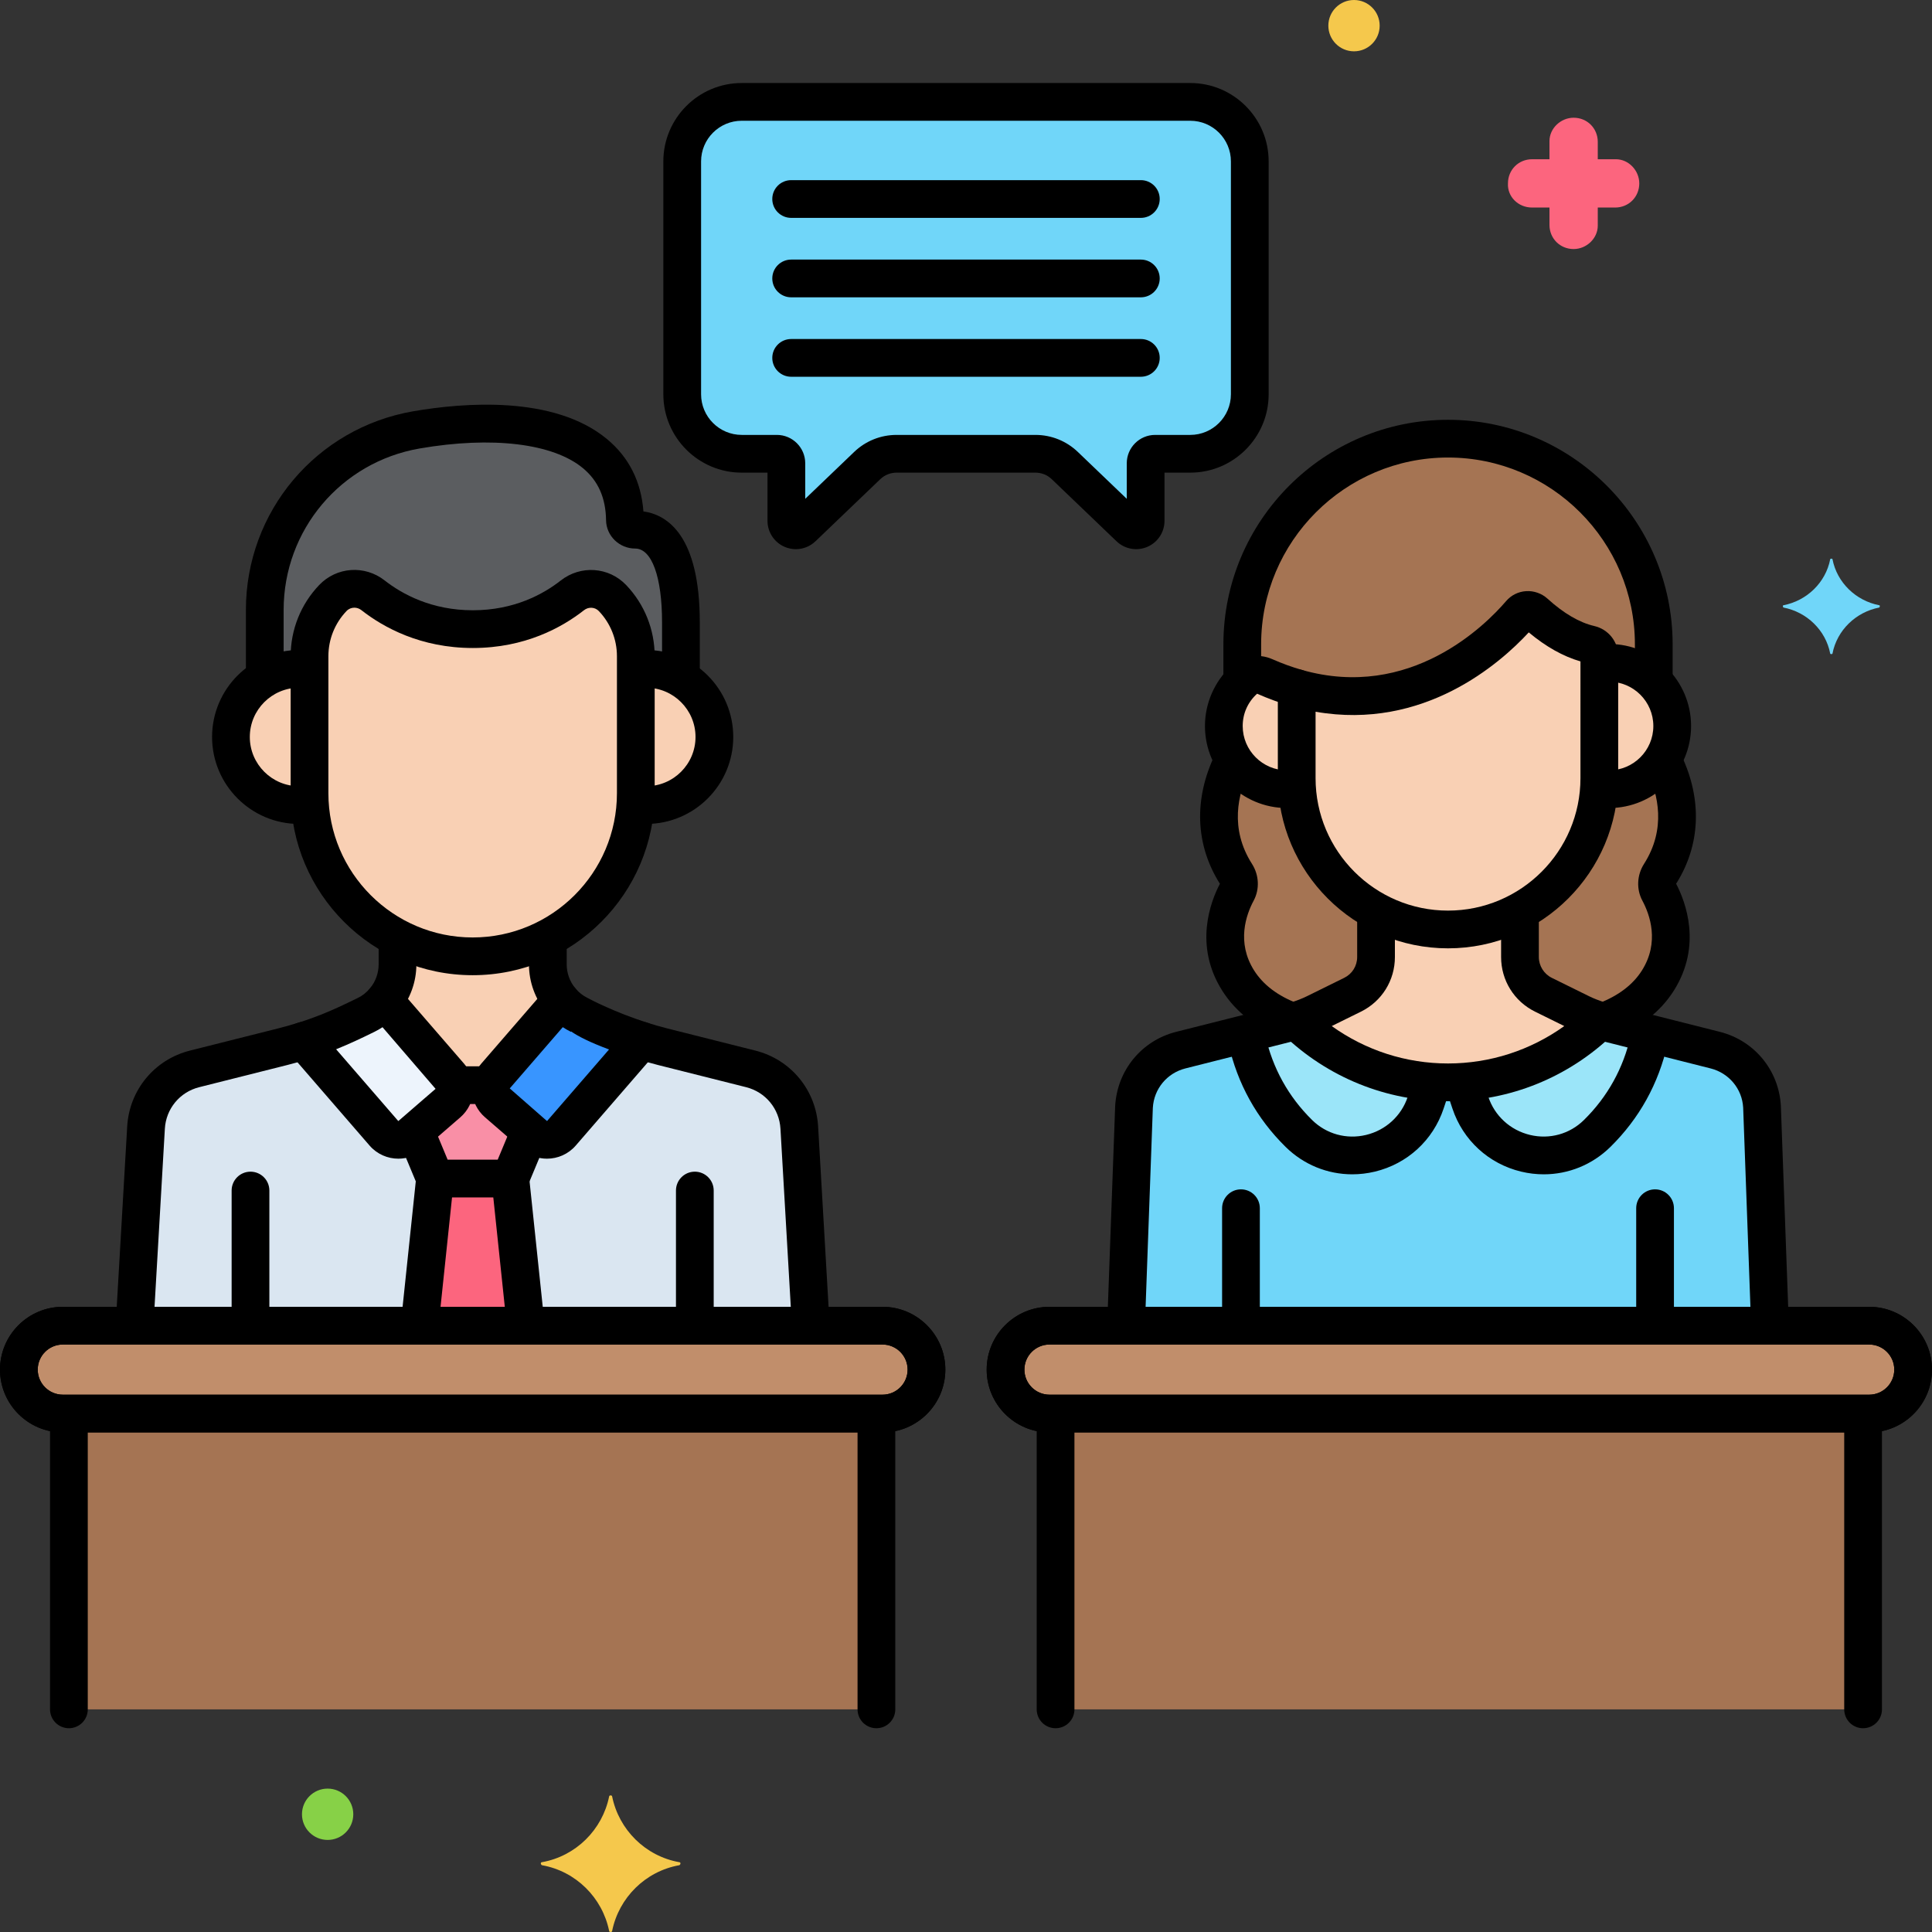 <?xml version="1.0" encoding="utf-8"?>
<!-- Generator: Adobe Illustrator 24.0.0, SVG Export Plug-In . SVG Version: 6.00 Build 0)  -->
<svg version="1.1" xmlns="http://www.w3.org/2000/svg" xmlns:xlink="http://www.w3.org/1999/xlink" x="0px" y="0px"
	 viewBox="0 0 256 256" enable-background="new 0 0 256 256" xml:space="preserve">
<rect x="0" y="0" width="256" height="256" fill="#333333" stroke="none"/>
<g id="Layer_1">
</g>
<g id="Layer_2">
</g>
<g id="Layer_3">
</g>
<g id="Layer_4">
</g>
<g id="Layer_5">
</g>
<g id="Layer_6">
</g>
<g id="Layer_7">
</g>
<g id="Layer_8">
</g>
<g id="Layer_9">
</g>
<g id="Layer_10">
</g>
<g id="Layer_11">
</g>
<g id="Layer_12">
</g>
<g id="Layer_13">
</g>
<g id="Layer_14">
</g>
<g id="Layer_15">
</g>
<g id="Layer_16">
</g>
<g id="Layer_17">
</g>
<g id="Layer_18">
</g>
<g id="Layer_19">
</g>
<g id="Layer_20">
</g>
<g id="Layer_21">
</g>
<g id="Layer_22">
</g>
<g id="Layer_23">
</g>
<g id="Layer_24">
</g>
<g id="Layer_25">
</g>
<g id="Layer_26">
</g>
<g id="Layer_27">
</g>
<g id="Layer_28">
</g>
<g id="Layer_29">
</g>
<g id="Layer_30">
</g>
<g id="Layer_31">
</g>
<g id="Layer_32">
</g>
<g id="Layer_33">
</g>
<g id="Layer_34">
</g>
<g id="Layer_35">
</g>
<g id="Layer_36">
</g>
<g id="Layer_37">
</g>
<g id="Layer_38">
</g>
<g id="Layer_39">
</g>
<g id="Layer_40">
</g>
<g id="Layer_41">
</g>
<g id="Layer_42">
</g>
<g id="Layer_43">
</g>
<g id="Layer_44">
</g>
<g id="Layer_45">
</g>
<g id="Layer_46">
</g>
<g id="Layer_47">
</g>
<g id="Layer_48">
</g>
<g id="Layer_49">
</g>
<g id="Layer_50">
</g>
<g id="Layer_51">
</g>
<g id="Layer_52">
</g>
<g id="Layer_53">
</g>
<g id="Layer_54">
</g>
<g id="Layer_55">
</g>
<g id="Layer_56">
</g>
<g id="Layer_57">
</g>
<g id="Layer_58">
</g>
<g id="Layer_59">
</g>
<g id="Layer_60">
</g>
<g id="Layer_61">
</g>
<g id="Layer_62">
</g>
<g id="Layer_63">
</g>
<g id="Layer_64">
</g>
<g id="Layer_65">
</g>
<g id="Layer_66">
</g>
<g id="Layer_67">
</g>
<g id="Layer_68">
</g>
<g id="Layer_69">
</g>
<g id="Layer_70">
</g>
<g id="Layer_71">
</g>
<g id="Layer_72">
</g>
<g id="Layer_73">
</g>
<g id="Layer_74">
</g>
<g id="Layer_75">
</g>
<g id="Layer_76">
</g>
<g id="Layer_77">
</g>
<g id="Layer_78">
</g>
<g id="Layer_79">
</g>
<g id="Layer_80">
</g>
<g id="Layer_81">
</g>
<g id="Layer_82">
</g>
<g id="Layer_83">
</g>
<g id="Layer_84">
</g>
<g id="Layer_85">
</g>
<g id="Layer_86">
</g>
<g id="Layer_87">
</g>
<g id="Layer_88">
</g>
<g id="Layer_89">
</g>
<g id="Layer_90">
</g>
<g id="Layer_91">
</g>
<g id="Layer_92">
</g>
<g id="Layer_93">
	<g>
		<g>
			<path fill="#70D6F9" d="M157.717,13.5c-14.828,0-48.308,0-59.434,0c-4.337,0-7.885,3.548-7.885,7.885v30.857
				c0,4.337,3.548,7.885,7.885,7.885h4.656c0.695,0,1.258,0.563,1.258,1.258v7.622c0,1.108,1.328,1.675,2.128,0.908l8.582-8.224
				c1.047-1.004,2.442-1.564,3.893-1.564c3.752,0,14.67,0,18.4,0c1.451,0,2.846,0.561,3.893,1.564l8.582,8.224
				c0.8,0.767,2.128,0.2,2.128-0.908v-7.622c0-0.695,0.563-1.258,1.258-1.258h4.656c4.337,0,7.885-3.548,7.885-7.885V21.385
				C165.602,17.048,162.054,13.5,157.717,13.5z"/>
		</g>
		<g>
			<path fill="#70D6F9" d="M249.013,80.2c-3.1-0.6-5.6-3-6.2-6.1c0-0.1-0.3-0.1-0.3,0c-0.6,3.1-3.1,5.5-6.2,6.1
				c-0.1,0-0.1,0.2,0,0.3c3.1,0.6,5.6,3,6.2,6.1c0,0.1,0.3,0.1,0.3,0c0.6-3.1,3.1-5.5,6.2-6.1
				C249.113,80.4,249.113,80.2,249.013,80.2z"/>
		</g>
		<g>
			<path fill="#FC657E" d="M203.013,27.5h2.3v2.3c0,1.8,1.4,3.2,3.2,3.2c1.7,0,3.2-1.4,3.2-3.1v-0.1v-2.3h2.3c1.8,0,3.2-1.4,3.2-3.2
				c0-1.7-1.4-3.2-3.1-3.2h-0.1h-2.3v-2.3c0-1.8-1.4-3.2-3.2-3.2c-1.7,0-3.2,1.4-3.2,3.1v0.1v2.3h-2.3c-1.8,0-3.2,1.4-3.2,3.2
				C199.713,26,201.113,27.5,203.013,27.5C202.913,27.5,202.913,27.5,203.013,27.5z"/>
		</g>
		<g>
			<circle fill="#F5C84C" cx="179.413" cy="3.4" r="3.4"/>
		</g>
		<g>
			<circle fill="#87D147" cx="43.413" cy="240.4" r="3.4"/>
		</g>
		<g>
			<path fill="#F5C84C" d="M71.813,246.75c4.5-0.8,8-4.3,8.9-8.7c0-0.2,0.4-0.2,0.4,0c0.9,4.4,4.4,7.9,8.9,8.7c0.2,0,0.2,0.3,0,0.4
				c-4.5,0.8-8,4.3-8.9,8.7c0,0.2-0.4,0.2-0.4,0c-0.9-4.4-4.4-7.9-8.9-8.7C71.613,247.05,71.613,246.75,71.813,246.75z"/>
		</g>
		<g>
			<path d="M105.456,72.768c-0.497,0-0.998-0.099-1.475-0.302c-1.388-0.592-2.284-1.949-2.284-3.458v-6.38h-3.414
				c-5.727,0-10.386-4.659-10.386-10.386V21.385C87.897,15.658,92.557,11,98.283,11h59.434c5.727,0,10.386,4.658,10.386,10.385
				v30.857c0,5.727-4.659,10.386-10.386,10.386h-3.414v6.38c0,1.509-0.896,2.866-2.284,3.458c-1.388,0.588-2.986,0.298-4.075-0.746
				l-8.58-8.223c-0.585-0.561-1.354-0.869-2.163-0.869h-18.4c-0.81,0-1.578,0.309-2.163,0.869l-8.583,8.224
				C107.341,72.406,106.407,72.768,105.456,72.768z M118.8,57.628h18.4c2.104,0,4.102,0.803,5.622,2.259l6.48,6.21v-4.71
				c0-2.072,1.686-3.759,3.758-3.759h4.656c2.97,0,5.386-2.416,5.386-5.386V21.385c0-2.969-2.416-5.385-5.386-5.385H98.283
				c-2.97,0-5.386,2.416-5.386,5.385v30.857c0,2.97,2.416,5.386,5.386,5.386h4.656c2.072,0,3.758,1.687,3.758,3.759v4.71l6.48-6.209
				C114.698,58.431,116.694,57.628,118.8,57.628z"/>
		</g>
		<g>
			<path fill="#DAE6F1" d="M107.433,175.659l-1.521-26.228c-0.208-3.728-2.815-6.887-6.435-7.798l-11.704-2.946
				c-0.958-0.241-1.878-0.51-2.76-0.791l-10.615,12.261c-0.917,1.06-2.52,1.175-3.58,0.258l-4.908-4.25
				c-0.705-0.61-0.981-1.521-0.825-2.376h-4.909c0.156,0.855-0.121,1.766-0.825,2.376l-4.909,4.25
				c-1.06,0.917-2.662,0.802-3.58-0.258l-10.608-12.253c-0.866,0.271-1.774,0.533-2.766,0.783l-11.704,2.946
				c-3.62,0.911-6.228,4.071-6.435,7.798l-1.521,26.228H107.433z"/>
		</g>
		<g>
			<path fill="#F9D0B4" d="M81.16,79.245c-1.414-1.482-3.712-1.619-5.323-0.354c-2.548,2-6.956,4.472-13.182,4.472
				c-6.241,0-10.673-2.484-13.231-4.486c-1.61-1.26-3.904-1.119-5.314,0.361l-0.007,0.008c-1.982,2.079-3.088,4.841-3.088,7.713
				v18.142c0,11.89,9.728,21.617,21.617,21.617h0c11.89,0,21.617-9.728,21.617-21.617V86.958
				C84.248,84.086,83.142,81.324,81.16,79.245z"/>
		</g>
		<g>
			<path fill="#F9D0B4" d="M85.635,88.626c-0.472,0-0.935,0.04-1.387,0.11c0,2.3,0,12.946,0,16.365c0,0.488-0.022,0.97-0.054,1.45
				c0.471,0.076,0.95,0.126,1.442,0.126c4.985,0,9.025-4.041,9.025-9.025C94.661,92.666,90.62,88.626,85.635,88.626z"/>
		</g>
		<g>
			<path fill="#F9D0B4" d="M41.013,105.101c0-2.24,0-11.912,0-16.365c-0.452-0.07-0.915-0.11-1.387-0.11
				c-4.985,0-9.025,4.041-9.025,9.025c0,4.985,4.041,9.025,9.025,9.025c0.492,0,0.971-0.05,1.442-0.126v0
				C41.035,106.071,41.013,105.588,41.013,105.101z"/>
		</g>
		<g>
			<path fill="#5B5D60" d="M84.167,70.186c-0.724,0-1.352-0.558-1.361-1.282C82.64,56.857,68.885,54.595,55.186,56.96
				c-11.614,2.006-20.103,12.077-20.103,23.863v9.038c1.336-0.781,2.885-1.236,4.543-1.236c0.472,0,0.935,0.04,1.387,0.11v-1.777
				c0-2.872,1.106-5.635,3.088-7.713l0.007-0.008c1.411-1.479,3.704-1.621,5.314-0.361c2.558,2.002,6.99,4.486,13.231,4.486
				c6.226,0,10.635-2.472,13.182-4.472c1.611-1.265,3.91-1.128,5.323,0.354c1.982,2.079,3.088,4.841,3.088,7.713v1.777
				c0.452-0.07,0.915-0.11,1.387-0.11c1.679,0,3.245,0.467,4.591,1.265c0-2.522,0-5.113,0-7.421
				C90.226,71.684,86.331,70.186,84.167,70.186z"/>
		</g>
		<g>
			<path fill="#3895ff" d="M70.819,150.415c1.06,0.917,2.663,0.802,3.58-0.258l10.615-12.261c-4.827-1.534-8.312-3.442-8.259-3.415
				c-0.952-0.47-1.774-1.127-2.43-1.913l-8.672,10.017c-0.918,1.06-0.802,2.663,0.257,3.58L70.819,150.415z"/>
		</g>
		<g>
			<path fill="#EDF4FC" d="M50.862,150.157c0.917,1.06,2.52,1.175,3.58,0.258l4.909-4.25c1.06-0.917,1.175-2.52,0.258-3.58
				l-8.672-10.017c-0.656,0.786-1.478,1.443-2.43,1.913c-2.697,1.33-5.136,2.448-8.252,3.423L50.862,150.157z"/>
		</g>
		<g>
			<path fill="#F9D0B4" d="M59.608,142.585c0.307,0.355,0.489,0.773,0.568,1.204h4.909c0.079-0.431,0.26-0.849,0.568-1.204
				l8.672-10.017c-1.101-1.319-1.735-3.003-1.735-4.785v-3.518c-2.985,1.563-6.373,2.453-9.959,2.453
				c-3.587,0-6.973-0.89-9.959-2.453v3.518c0,1.782-0.635,3.466-1.735,4.785L59.608,142.585z"/>
		</g>
		<g>
			<path fill="#F98FA6" d="M55.038,149.899l2.608,6.263h9.969l2.608-6.263l-4.313-3.734c-0.704-0.61-0.981-1.521-0.825-2.376h-4.909
				c0.156,0.855-0.121,1.766-0.825,2.376L55.038,149.899z"/>
		</g>
		<g>
			<polygon fill="#FC657E" points="69.664,175.659 67.615,156.163 57.646,156.163 55.597,175.659 			"/>
		</g>
		<g>
			<path d="M107.358,176.911c-1.314,0-2.417-1.026-2.493-2.355l-1.449-24.979c-0.148-2.655-1.976-4.871-4.549-5.519l-11.704-2.945
				c-0.948-0.24-1.898-0.513-2.907-0.834c-1.316-0.418-2.043-1.824-1.625-3.14c0.418-1.316,1.824-2.049,3.14-1.624
				c0.912,0.29,1.767,0.535,2.614,0.749l11.701,2.944c4.707,1.185,8.051,5.237,8.321,10.085l1.448,24.974
				c0.08,1.378-0.973,2.561-2.351,2.641C107.457,176.91,107.407,176.911,107.358,176.911z"/>
		</g>
		<g>
			<path d="M17.921,176.597c-0.049,0-0.098-0.001-0.147-0.004c-1.378-0.08-2.431-1.263-2.351-2.641l1.43-24.665
				c0.27-4.842,3.614-8.895,8.321-10.079l11.704-2.945c0.873-0.22,1.732-0.463,2.628-0.744c1.32-0.414,2.721,0.32,3.133,1.638
				c0.414,1.317-0.32,2.721-1.637,3.134c-0.987,0.31-1.937,0.578-2.903,0.821l-11.704,2.946c-2.574,0.647-4.402,2.863-4.55,5.514
				l-1.431,24.67C20.337,175.57,19.235,176.597,17.921,176.597z"/>
		</g>
		<g>
			<path d="M62.631,129.219c-13.298,0-24.118-10.819-24.118-24.118V86.958c0-3.53,1.342-6.882,3.779-9.438
				c2.306-2.417,6.032-2.677,8.671-0.612c2.305,1.805,6.204,3.955,11.691,3.955c5.473,0,9.35-2.142,11.639-3.938
				c2.644-2.074,6.374-1.817,8.675,0.596h0c2.437,2.557,3.779,5.908,3.779,9.438v18.143
				C86.748,118.399,75.929,129.219,62.631,129.219z M46.954,80.521c-0.381,0-0.757,0.148-1.036,0.441
				c-1.554,1.629-2.405,3.756-2.405,5.995v18.143c0,10.542,8.576,19.118,19.117,19.118c10.542,0,19.118-8.576,19.118-19.118V86.958
				c0-2.239-0.852-4.366-2.398-5.987c-0.516-0.541-1.362-0.591-1.969-0.113c-2.909,2.283-7.825,5.005-14.727,5.005
				c-6.912,0-11.848-2.729-14.772-5.018C47.605,80.628,47.277,80.521,46.954,80.521z"/>
		</g>
		<g>
			<path d="M92.069,176.598c-1.381,0-2.5-1.119-2.5-2.5v-16.345c0-1.381,1.119-2.5,2.5-2.5s2.5,1.119,2.5,2.5v16.345
				C94.569,175.479,93.45,176.598,92.069,176.598z"/>
		</g>
		<g>
			<path d="M33.192,176.598c-1.381,0-2.5-1.119-2.5-2.5v-16.345c0-1.381,1.119-2.5,2.5-2.5s2.5,1.119,2.5,2.5v16.345
				C35.692,175.479,34.573,176.598,33.192,176.598z"/>
		</g>
		<g>
			<path d="M85.635,109.177c-1.381,0-2.5-1.119-2.5-2.5s1.119-2.5,2.5-2.5c3.598,0,6.525-2.928,6.525-6.525
				s-2.927-6.525-6.525-6.525c-1.381,0-2.5-1.119-2.5-2.5s1.119-2.5,2.5-2.5c6.355,0,11.525,5.17,11.525,11.525
				S91.99,109.177,85.635,109.177z"/>
		</g>
		<g>
			<path d="M39.626,109.177c-6.355,0-11.525-5.17-11.525-11.525s5.17-11.525,11.525-11.525c1.381,0,2.5,1.119,2.5,2.5
				s-1.119,2.5-2.5,2.5c-3.598,0-6.525,2.928-6.525,6.525s2.927,6.525,6.525,6.525c1.381,0,2.5,1.119,2.5,2.5
				S41.007,109.177,39.626,109.177z"/>
		</g>
		<g>
			<path d="M35.083,91.711c-1.381,0-2.5-1.119-2.5-2.5v-8.388c0-13.035,9.327-24.107,22.177-26.327
				c6.565-1.132,18.631-2.161,25.676,3.689c2.903,2.41,4.522,5.628,4.821,9.577c3.191,0.458,7.469,3.218,7.469,14.707v6.605
				c0,1.381-1.119,2.5-2.5,2.5s-2.5-1.119-2.5-2.5V82.47c0-6.035-1.364-9.784-3.559-9.784c-2.101,0-3.833-1.682-3.861-3.748
				c-0.041-2.968-1.043-5.228-3.064-6.905c-3.959-3.288-12.043-4.264-21.631-2.608c-10.446,1.804-18.028,10.804-18.028,21.399v8.388
				C37.583,90.592,36.464,91.711,35.083,91.711z"/>
		</g>
		<g>
			<path d="M72.477,153.531c-1.169,0-2.343-0.402-3.294-1.226v-0.001l-4.909-4.25c-1.018-0.88-1.631-2.104-1.728-3.447
				c-0.096-1.342,0.335-2.642,1.216-3.659l8.672-10.017c0.479-0.554,1.176-0.921,1.913-0.863c0.733,0.007,1.427,0.335,1.896,0.897
				c0.448,0.537,0.992,0.966,1.617,1.273c0.041,0.021,0.08,0.041,0.119,0.063c0.196,0.105,3.426,1.825,7.792,3.212
				c0.801,0.255,1.421,0.896,1.649,1.704c0.228,0.81,0.034,1.68-0.516,2.315l-10.615,12.261
				C75.294,152.942,73.889,153.531,72.477,153.531z M72.455,148.524c0.015,0.014,0.04,0.012,0.054-0.004l8.191-9.46
				c-2.588-0.966-4.116-1.755-5.025-2.389l-0.025,0.052c-0.375-0.185-0.735-0.392-1.079-0.618l-7.027,8.116L72.455,148.524z"/>
		</g>
		<g>
			<path d="M52.785,153.531c-1.413,0-2.817-0.589-3.813-1.737l0,0l-10.608-12.253c-0.552-0.638-0.745-1.51-0.515-2.32
				s0.854-1.451,1.659-1.702c2.832-0.886,5.119-1.911,7.892-3.279c0.625-0.308,1.169-0.736,1.617-1.273
				c0.47-0.563,1.163-0.891,1.896-0.897c0.735-0.045,1.433,0.31,1.913,0.863l8.672,10.017c0.881,1.018,1.313,2.317,1.216,3.659
				c-0.097,1.343-0.71,2.567-1.728,3.448l-4.909,4.249C55.127,153.128,53.954,153.531,52.785,153.531z M52.752,148.521
				c0.014,0.017,0.039,0.02,0.054,0.004l4.909-4.249l-7.029-8.166c-0.343,0.226-0.702,0.431-1.074,0.614
				c-1.79,0.883-3.398,1.635-5.075,2.308L52.752,148.521z"/>
		</g>
		<g>
			<path d="M50.935,135.068c-0.565,0-1.133-0.19-1.601-0.581c-1.06-0.884-1.202-2.461-0.317-3.521
				c0.745-0.893,1.155-2.023,1.155-3.184v-2.945c0-1.381,1.119-2.5,2.5-2.5s2.5,1.119,2.5,2.5v2.945
				c0,2.329-0.822,4.598-2.316,6.387C52.361,134.763,51.65,135.068,50.935,135.068z"/>
		</g>
		<g>
			<path d="M74.327,135.068c-0.716,0-1.426-0.306-1.921-0.898c-1.494-1.789-2.316-4.058-2.316-6.387v-2.945
				c0-1.381,1.119-2.5,2.5-2.5s2.5,1.119,2.5,2.5v2.945c0,1.16,0.41,2.291,1.155,3.184c0.885,1.06,0.743,2.637-0.317,3.521
				C75.459,134.878,74.891,135.068,74.327,135.068z"/>
		</g>
		<g>
			<path d="M64.625,146.289h-3.594c-1.381,0-2.5-1.119-2.5-2.5s1.119-2.5,2.5-2.5h3.594c1.381,0,2.5,1.119,2.5,2.5
				S66.006,146.289,64.625,146.289z"/>
		</g>
		<g>
			<path d="M67.615,158.662h-9.969c-1.009,0-1.92-0.607-2.308-1.539l-2.262-5.432c-0.531-1.274,0.072-2.738,1.347-3.269
				c1.273-0.533,2.737,0.07,3.269,1.347l1.621,3.893h6.635l1.743-4.186c0.531-1.276,1.995-1.88,3.269-1.347
				c1.275,0.53,1.878,1.994,1.347,3.269l-2.384,5.725C69.535,158.055,68.625,158.662,67.615,158.662z"/>
		</g>
		<g>
			<path d="M69.531,176.917c-1.264,0-2.349-0.954-2.483-2.238l-1.918-18.255c-0.145-1.374,0.852-2.604,2.225-2.748
				c1.377-0.146,2.604,0.852,2.748,2.225l1.918,18.255c0.145,1.374-0.852,2.604-2.225,2.748
				C69.706,176.913,69.618,176.917,69.531,176.917z"/>
		</g>
		<g>
			<path d="M55.764,176.597c-0.087,0-0.175-0.004-0.264-0.014c-1.373-0.145-2.37-1.374-2.225-2.748L55.16,155.9
				c0.144-1.373,1.376-2.369,2.748-2.225c1.373,0.145,2.37,1.374,2.225,2.748l-1.885,17.935
				C58.113,175.643,57.028,176.597,55.764,176.597z"/>
		</g>
		<g>
			<path fill="#F9D0B4" d="M213.205,87.83c-0.438,0-0.867,0.037-1.287,0.102c0,2.133,0,12.006,0,15.178v0v0
				c0,0.452-0.021,0.9-0.051,1.345c0.436,0.07,0.881,0.117,1.337,0.117c4.623,0,8.371-3.748,8.371-8.371
				C221.576,91.578,217.828,87.83,213.205,87.83z"/>
		</g>
		<g>
			<path fill="#F9D0B4" d="M171.82,91.17c-1.377-0.392-2.791-0.9-4.24-1.54c-0.935-0.413-2.027-0.223-2.773,0.476
				c-1.626,1.525-2.644,3.689-2.644,6.094c0,4.623,3.748,8.371,8.371,8.371c0.456,0,0.901-0.046,1.337-0.117
				c-0.03-0.445-0.051-0.892-0.051-1.345V91.17z"/>
		</g>
		<g>
			<g>
				<path fill="#A57453" d="M164.807,90.107c0.745-0.699,1.838-0.889,2.773-0.476c1.45,0.64,2.864,1.148,4.24,1.54
					c15.758,4.489,26.585-6.324,29.639-9.888c0.491-0.573,1.352-0.615,1.91-0.107c2.824,2.566,5.287,3.741,7.316,4.211
					c0.718,0.166,1.233,0.791,1.233,1.527v1.02c0.42-0.065,0.849-0.102,1.287-0.102c2.316,0,4.412,0.941,5.927,2.461v-4.903
					c0-14.995-12.268-27.263-27.263-27.263c-14.995,0-27.263,12.269-27.263,27.263v4.927
					C164.674,90.247,164.737,90.173,164.807,90.107z"/>
			</g>
		</g>
		<g>
			<path fill="#A57453" d="M220.284,100.655c-1.482,2.351-4.094,3.917-7.079,3.917c-0.456,0-0.901-0.046-1.337-0.117
				c-0.471,7.015-4.587,13.073-10.462,16.275v6.08c0,1.946,1.021,3.728,2.658,4.736l0,0c0.656,0.404-0.176-0.07,5.408,2.708
				c0.751,0.37,1.743,0.763,2.509,1.002l0,0c0.152,0.048,0.305,0.089,0.458,0.132c2.951-1.08,5.554-2.794,7.24-5.464
				c3.092-4.895,1.287-9.638,0.15-11.761c-0.4-0.746-0.331-1.64,0.124-2.354C223.782,109.805,221.973,103.957,220.284,100.655z"/>
		</g>
		<g>
			<path fill="#A57453" d="M163.911,118.164c-1.138,2.123-2.942,6.866,0.15,11.761c1.686,2.67,4.289,4.384,7.24,5.464
				c0.153-0.043,0.307-0.085,0.458-0.132l0,0c0.765-0.24,1.757-0.632,2.509-1.002c5.947-2.958,4.802-2.334,5.408-2.708l0,0
				c1.636-1.008,2.658-2.789,2.658-4.736v-6.08c-5.876-3.202-9.991-9.261-10.462-16.275c-0.436,0.07-0.881,0.117-1.337,0.117
				c-2.984,0-5.596-1.566-7.079-3.917c-1.689,3.303-3.498,9.15,0.332,15.156C164.242,116.524,164.311,117.418,163.911,118.164z"/>
		</g>
		<g>
			<path fill="#F9D0B4" d="M201.459,81.282c-3.053,3.564-13.881,14.377-29.639,9.888v11.94c0,11.027,9.022,20.049,20.049,20.049l0,0
				c11.027,0,20.049-9.022,20.049-20.049V86.913c0-0.737-0.516-1.361-1.233-1.527c-2.029-0.47-4.492-1.645-7.316-4.211
				C202.811,80.667,201.95,80.709,201.459,81.282z"/>
		</g>
		<g>
			<path fill="#70D6F9" d="M234.532,175.659l-1.055-28.996c-0.2-3.592-2.713-6.637-6.201-7.515l-3.985-1.006
				c-0.374-0.094-9.861-2.489-10.35-2.612c-0.31-0.078-0.61-0.188-0.915-0.283c-5.241,5.048-12.349,8.169-20.156,8.169
				s-14.915-3.121-20.156-8.169c-0.305,0.095-0.605,0.205-0.915,0.283c-0.071,0.018-10.285,2.596-10.35,2.612l-3.985,1.006
				c-3.489,0.878-6.001,3.923-6.201,7.515l-1.055,28.996H234.532z"/>
		</g>
		<g>
			<path fill="#F9D0B4" d="M191.869,143.416c7.807,0,14.915-3.121,20.156-8.169c-0.874-0.271-1.732-0.588-2.554-0.993l-4.957-2.444
				c-1.904-0.939-3.109-2.877-3.109-4.999v-6.08c-2.84,1.548-6.09,2.429-9.536,2.429s-6.696-0.881-9.536-2.429v6.08
				c0,2.122-1.205,4.061-3.109,4.999l-4.957,2.444c-0.821,0.405-1.68,0.721-2.554,0.993
				C176.954,140.295,184.063,143.416,191.869,143.416z"/>
		</g>
		<g>
			<path fill="#9BE5F9" d="M194.827,146.103c2.38,7.14,11.437,9.369,16.802,4.09c3.145-3.095,5.919-7.384,7.056-13.215
				c-2.642-0.667-5.482-1.384-5.744-1.45c-0.31-0.078-0.61-0.188-0.915-0.282c-4.781,4.606-11.119,7.598-18.121,8.089
				L194.827,146.103z"/>
		</g>
		<g>
			<path fill="#9BE5F9" d="M172.11,150.194c5.365,5.279,14.422,3.05,16.802-4.09l0.922-2.767c-7.002-0.491-13.34-3.484-18.121-8.089
				c-0.305,0.095-0.605,0.204-0.915,0.282c-0.038,0.01-2.999,0.757-5.744,1.45C166.191,142.81,168.965,147.098,172.11,150.194z"/>
		</g>
		<g>
			<path d="M213.205,107.071c-1.381,0-2.5-1.119-2.5-2.5s1.119-2.5,2.5-2.5c3.237,0,5.871-2.634,5.871-5.87
				c0-3.237-2.634-5.871-5.871-5.871c-1.381,0-2.5-1.119-2.5-2.5s1.119-2.5,2.5-2.5c5.994,0,10.871,4.877,10.871,10.871
				S219.199,107.071,213.205,107.071z"/>
		</g>
		<g>
			<path d="M170.533,107.071c-5.994,0-10.87-4.876-10.87-10.87c0-2.986,1.252-5.872,3.435-7.919c1.482-1.39,3.64-1.757,5.492-0.938
				c1.301,0.574,2.618,1.053,3.916,1.423c1.328,0.379,2.098,1.762,1.719,3.09c-0.379,1.327-1.759,2.097-3.09,1.719
				c-1.518-0.433-3.054-0.99-4.564-1.657c-1.249,1.134-1.907,2.65-1.907,4.283c0,3.236,2.634,5.87,5.87,5.87
				c1.381,0,2.5,1.119,2.5,2.5S171.914,107.071,170.533,107.071z"/>
		</g>
		<g>
			<g>
				<path d="M164.606,92.721c-1.381,0-2.5-1.119-2.5-2.5v-4.832c0-16.412,13.352-29.764,29.763-29.764
					c16.412,0,29.764,13.352,29.764,29.764v4.169c0,1.381-1.119,2.5-2.5,2.5s-2.5-1.119-2.5-2.5v-4.169
					c0-13.654-11.109-24.764-24.764-24.764s-24.763,11.109-24.763,24.764v4.832C167.106,91.602,165.987,92.721,164.606,92.721z"/>
			</g>
		</g>
		<g>
			<path d="M219.305,176.38c-1.381,0-2.5-1.119-2.5-2.5v-13.785c0-1.381,1.119-2.5,2.5-2.5s2.5,1.119,2.5,2.5v13.785
				C221.805,175.261,220.686,176.38,219.305,176.38z"/>
		</g>
		<g>
			<path d="M164.434,176.38c-1.381,0-2.5-1.119-2.5-2.5v-13.785c0-1.381,1.119-2.5,2.5-2.5s2.5,1.119,2.5,2.5v13.785
				C166.934,175.261,165.814,176.38,164.434,176.38z"/>
		</g>
		<g>
			<path d="M212.815,137.748c-1.002,0-1.947-0.606-2.331-1.596c-0.5-1.287,0.138-2.735,1.425-3.235
				c2.57-0.999,4.473-2.455,5.656-4.327c2.359-3.737,1.05-7.396,0.06-9.245c-0.815-1.519-0.731-3.389,0.22-4.879
				c2.961-4.644,1.865-9.222,0.425-12.244c-0.594-1.246-0.065-2.738,1.182-3.332c1.246-0.593,2.738-0.064,3.332,1.182
				c2.795,5.865,2.55,11.911-0.689,17.029c1.229,2.345,3.484,8.163-0.301,14.159c-1.768,2.797-4.483,4.923-8.073,6.317
				C213.423,137.693,213.116,137.748,212.815,137.748z"/>
		</g>
		<g>
			<path d="M171.072,137.805c-0.295,0-0.595-0.053-0.887-0.164c-3.673-1.394-6.444-3.54-8.238-6.381
				c-3.787-5.996-1.531-11.814-0.303-14.158c-3.262-5.157-3.488-11.24-0.638-17.138c0.601-1.244,2.097-1.763,3.339-1.163
				c1.243,0.601,1.764,2.096,1.163,3.339c-1.47,3.042-2.597,7.649,0.386,12.327c0.949,1.487,1.034,3.357,0.221,4.877
				c-0.991,1.85-2.301,5.51,0.059,9.246c1.203,1.903,3.149,3.376,5.785,4.377c1.291,0.489,1.94,1.933,1.45,3.224
				C173.03,137.189,172.08,137.805,171.072,137.805z"/>
		</g>
		<g>
			<path d="M191.869,125.659c-12.434,0-22.549-10.115-22.549-22.549V91.171c0-0.784,0.368-1.522,0.994-1.995s1.44-0.625,2.19-0.409
				c14.354,4.088,24.339-5.939,27.056-9.111l0,0c0.678-0.791,1.624-1.263,2.664-1.327c1.02-0.062,2.061,0.3,2.828,0.998
				c2.144,1.948,4.229,3.168,6.197,3.624c1.865,0.432,3.169,2.062,3.169,3.963v16.197
				C214.419,115.544,204.303,125.659,191.869,125.659z M174.32,94.309v8.802c0,9.677,7.872,17.549,17.549,17.549
				s17.55-7.872,17.55-17.549V87.639c-2.284-0.659-4.581-1.948-6.85-3.845C198.768,87.909,188.661,96.819,174.32,94.309z
				 M201.459,81.282h0.01H201.459z"/>
		</g>
		<g>
			<path d="M234.49,177.058c-1.339,0-2.447-1.061-2.496-2.409l-1.016-27.896c-0.138-2.466-1.872-4.566-4.313-5.181l-3.986-1.007
				c-0.375-0.095-9.861-2.489-10.35-2.612c-0.272-0.068-0.54-0.154-0.808-0.242l-0.245-0.08c-1.317-0.413-2.05-1.816-1.636-3.134
				c0.413-1.318,1.816-2.053,3.134-1.636l0.312,0.101c0.153,0.051,0.307,0.104,0.465,0.143c0.489,0.124,9.979,2.519,10.354,2.613
				l3.982,1.006c4.572,1.15,7.822,5.089,8.085,9.8l1.018,27.943c0.051,1.38-1.027,2.539-2.407,2.589
				C234.552,177.057,234.521,177.058,234.49,177.058z"/>
		</g>
		<g>
			<path d="M149.247,177.118c-0.031,0-0.062-0.001-0.093-0.002c-1.38-0.05-2.458-1.209-2.407-2.589l1.017-27.956
				c0.265-4.759,3.515-8.697,8.09-9.849l3.982-1.005c0.063-0.016,10.293-2.599,10.364-2.616c0.143-0.035,0.295-0.088,0.448-0.138
				l0.318-0.104c1.316-0.411,2.72,0.32,3.133,1.639c0.413,1.317-0.321,2.721-1.639,3.133l-0.25,0.081
				c-0.266,0.087-0.53,0.172-0.801,0.24c-0.19,0.048-10.238,2.584-10.348,2.612l-3.986,1.006c-2.443,0.615-4.179,2.717-4.318,5.229
				l-1.015,27.908C151.694,176.058,150.585,177.118,149.247,177.118z"/>
		</g>
		<g>
			<path d="M191.869,145.916c-8.179,0-15.953-3.149-21.89-8.868c-0.637-0.613-0.902-1.517-0.698-2.377s0.847-1.549,1.69-1.812
				c0.858-0.267,1.574-0.544,2.189-0.848l4.957-2.444c1.058-0.521,1.715-1.578,1.715-2.757v-5.583c0-1.381,1.119-2.5,2.5-2.5
				s2.5,1.119,2.5,2.5v5.583c0,3.098-1.726,5.872-4.504,7.241l-3.866,1.907c4.488,3.218,9.837,4.957,15.406,4.957
				s10.919-1.739,15.407-4.957l-3.867-1.907c-2.778-1.37-4.504-4.145-4.504-7.241v-5.395c0-1.381,1.119-2.5,2.5-2.5
				s2.5,1.119,2.5,2.5v5.395c0,1.161,0.673,2.243,1.715,2.757l4.957,2.444c0.618,0.305,1.334,0.582,2.189,0.848
				c0.845,0.263,1.487,0.951,1.691,1.811c0.204,0.86-0.062,1.765-0.698,2.378C207.823,142.767,200.049,145.916,191.869,145.916z"/>
		</g>
		<g>
			<path d="M204.559,155.603c-0.994,0-1.999-0.117-2.996-0.356c-4.304-1.035-7.709-4.157-9.107-8.352l-0.641-1.922
				c-0.437-1.311,0.271-2.727,1.581-3.163c1.312-0.434,2.726,0.271,3.163,1.581l0.641,1.922c0.849,2.547,2.917,4.443,5.532,5.071
				c2.584,0.622,5.256-0.114,7.144-1.973c3.144-3.093,5.233-6.867,6.21-11.218c0.303-1.348,1.633-2.196,2.987-1.892
				c1.347,0.303,2.194,1.64,1.892,2.987c-1.191,5.303-3.742,9.907-7.581,13.687C210.985,154.334,207.828,155.603,204.559,155.603z"
				/>
		</g>
		<g>
			<path d="M179.181,155.603c-3.271,0-6.428-1.269-8.824-3.627c-3.836-3.775-6.386-8.375-7.578-13.671
				c-0.303-1.347,0.544-2.685,1.891-2.988c1.349-0.3,2.686,0.545,2.988,1.891c0.978,4.344,3.065,8.113,6.207,11.204
				c1.886,1.858,4.557,2.594,7.142,1.974c2.616-0.629,4.686-2.524,5.534-5.072l0.711-2.134c0.436-1.31,1.849-2.018,3.162-1.582
				c1.31,0.437,2.019,1.852,1.582,3.162l-0.711,2.135c-1.399,4.196-4.805,7.318-9.11,8.353
				C181.178,155.485,180.174,155.603,179.181,155.603z"/>
		</g>
		<g>
			<path fill="#F5C84C" d="M122.761,181.481c0-3.216-2.607-5.823-5.823-5.823H8.323c-3.216,0-5.823,2.607-5.823,5.823
				s2.607,5.823,5.823,5.823h108.616C120.154,187.304,122.761,184.697,122.761,181.481z"/>
		</g>
		<g>
			<rect x="9.131" y="187.304" fill="#A57453" width="107" height="39.196"/>
		</g>
		<g>
			<path fill="#C18E6B" d="M122.761,181.481c0-3.216-2.607-5.823-5.823-5.823H8.323c-3.216,0-5.823,2.607-5.823,5.823
				s2.607,5.823,5.823,5.823h108.616C120.154,187.304,122.761,184.697,122.761,181.481z"/>
		</g>
		<g>
			<path d="M116.938,189.804H8.323c-4.589,0-8.323-3.733-8.323-8.322c0-4.59,3.733-8.323,8.323-8.323h108.616
				c4.589,0,8.323,3.733,8.323,8.323C125.261,186.07,121.528,189.804,116.938,189.804z M8.323,178.158
				c-1.832,0-3.323,1.491-3.323,3.323s1.491,3.322,3.323,3.322h108.616c1.832,0,3.323-1.49,3.323-3.322s-1.491-3.323-3.323-3.323
				H8.323z"/>
		</g>
		<g>
			<path d="M9.13,229c-1.381,0-2.5-1.119-2.5-2.5v-38.086c0-1.381,1.119-2.5,2.5-2.5s2.5,1.119,2.5,2.5V226.5
				C11.63,227.881,10.511,229,9.13,229z"/>
		</g>
		<g>
			<path d="M116.13,229c-1.381,0-2.5-1.119-2.5-2.5v-37.92c0-1.381,1.119-2.5,2.5-2.5s2.5,1.119,2.5,2.5v37.92
				C118.63,227.881,117.511,229,116.13,229z"/>
		</g>
		<g>
			<path d="M116.938,189.804H8.323c-4.589,0-8.323-3.733-8.323-8.322c0-4.59,3.733-8.323,8.323-8.323h108.616
				c4.589,0,8.323,3.733,8.323,8.323C125.261,186.07,121.528,189.804,116.938,189.804z M8.323,178.158
				c-1.832,0-3.323,1.491-3.323,3.323s1.491,3.322,3.323,3.322h108.616c1.832,0,3.323-1.49,3.323-3.322s-1.491-3.323-3.323-3.323
				H8.323z"/>
		</g>
		<g>
			<path fill="#F5C84C" d="M253.5,181.481c0-3.216-2.607-5.823-5.823-5.823H139.062c-3.216,0-5.823,2.607-5.823,5.823
				s2.607,5.823,5.823,5.823h108.616C250.893,187.304,253.5,184.697,253.5,181.481z"/>
		</g>
		<g>
			<rect x="139.869" y="187.304" fill="#A57453" width="107" height="39.196"/>
		</g>
		<g>
			<path fill="#C18E6B" d="M253.5,181.481c0-3.216-2.607-5.823-5.823-5.823H139.062c-3.216,0-5.823,2.607-5.823,5.823
				s2.607,5.823,5.823,5.823h108.616C250.893,187.304,253.5,184.697,253.5,181.481z"/>
		</g>
		<g>
			<path d="M247.678,189.804H139.062c-4.589,0-8.322-3.733-8.322-8.322c0-4.59,3.733-8.323,8.322-8.323h108.616
				c4.589,0,8.322,3.733,8.322,8.323C256,186.07,252.267,189.804,247.678,189.804z M139.062,178.158
				c-1.832,0-3.322,1.491-3.322,3.323s1.49,3.322,3.322,3.322h108.616c1.832,0,3.322-1.49,3.322-3.322s-1.49-3.323-3.322-3.323
				H139.062z"/>
		</g>
		<g>
			<path d="M139.869,229c-1.381,0-2.5-1.119-2.5-2.5v-37.92c0-1.381,1.119-2.5,2.5-2.5s2.5,1.119,2.5,2.5v37.92
				C142.369,227.881,141.25,229,139.869,229z"/>
		</g>
		<g>
			<path d="M246.869,229c-1.381,0-2.5-1.119-2.5-2.5v-38.246c0-1.381,1.119-2.5,2.5-2.5s2.5,1.119,2.5,2.5V226.5
				C249.369,227.881,248.25,229,246.869,229z"/>
		</g>
		<g>
			<path d="M247.678,189.804H139.062c-4.589,0-8.322-3.733-8.322-8.322c0-4.59,3.733-8.323,8.322-8.323h108.616
				c4.589,0,8.322,3.733,8.322,8.323C256,186.07,252.267,189.804,247.678,189.804z M139.062,178.158
				c-1.832,0-3.322,1.491-3.322,3.323s1.49,3.322,3.322,3.322h108.616c1.832,0,3.322-1.49,3.322-3.322s-1.49-3.323-3.322-3.323
				H139.062z"/>
		</g>
		<g>
			<path d="M151.168,28.87h-46.336c-1.381,0-2.5-1.119-2.5-2.5s1.119-2.5,2.5-2.5h46.336c1.381,0,2.5,1.119,2.5,2.5
				S152.549,28.87,151.168,28.87z"/>
		</g>
		<g>
			<path d="M151.168,49.922h-46.336c-1.381,0-2.5-1.119-2.5-2.5s1.119-2.5,2.5-2.5h46.336c1.381,0,2.5,1.119,2.5,2.5
				S152.549,49.922,151.168,49.922z"/>
		</g>
		<g>
			<path d="M151.168,39.396h-46.336c-1.381,0-2.5-1.119-2.5-2.5s1.119-2.5,2.5-2.5h46.336c1.381,0,2.5,1.119,2.5,2.5
				S152.549,39.396,151.168,39.396z"/>
		</g>
	</g>
</g>
<g id="Layer_94">
</g>
<g id="Layer_95">
</g>
</svg>
